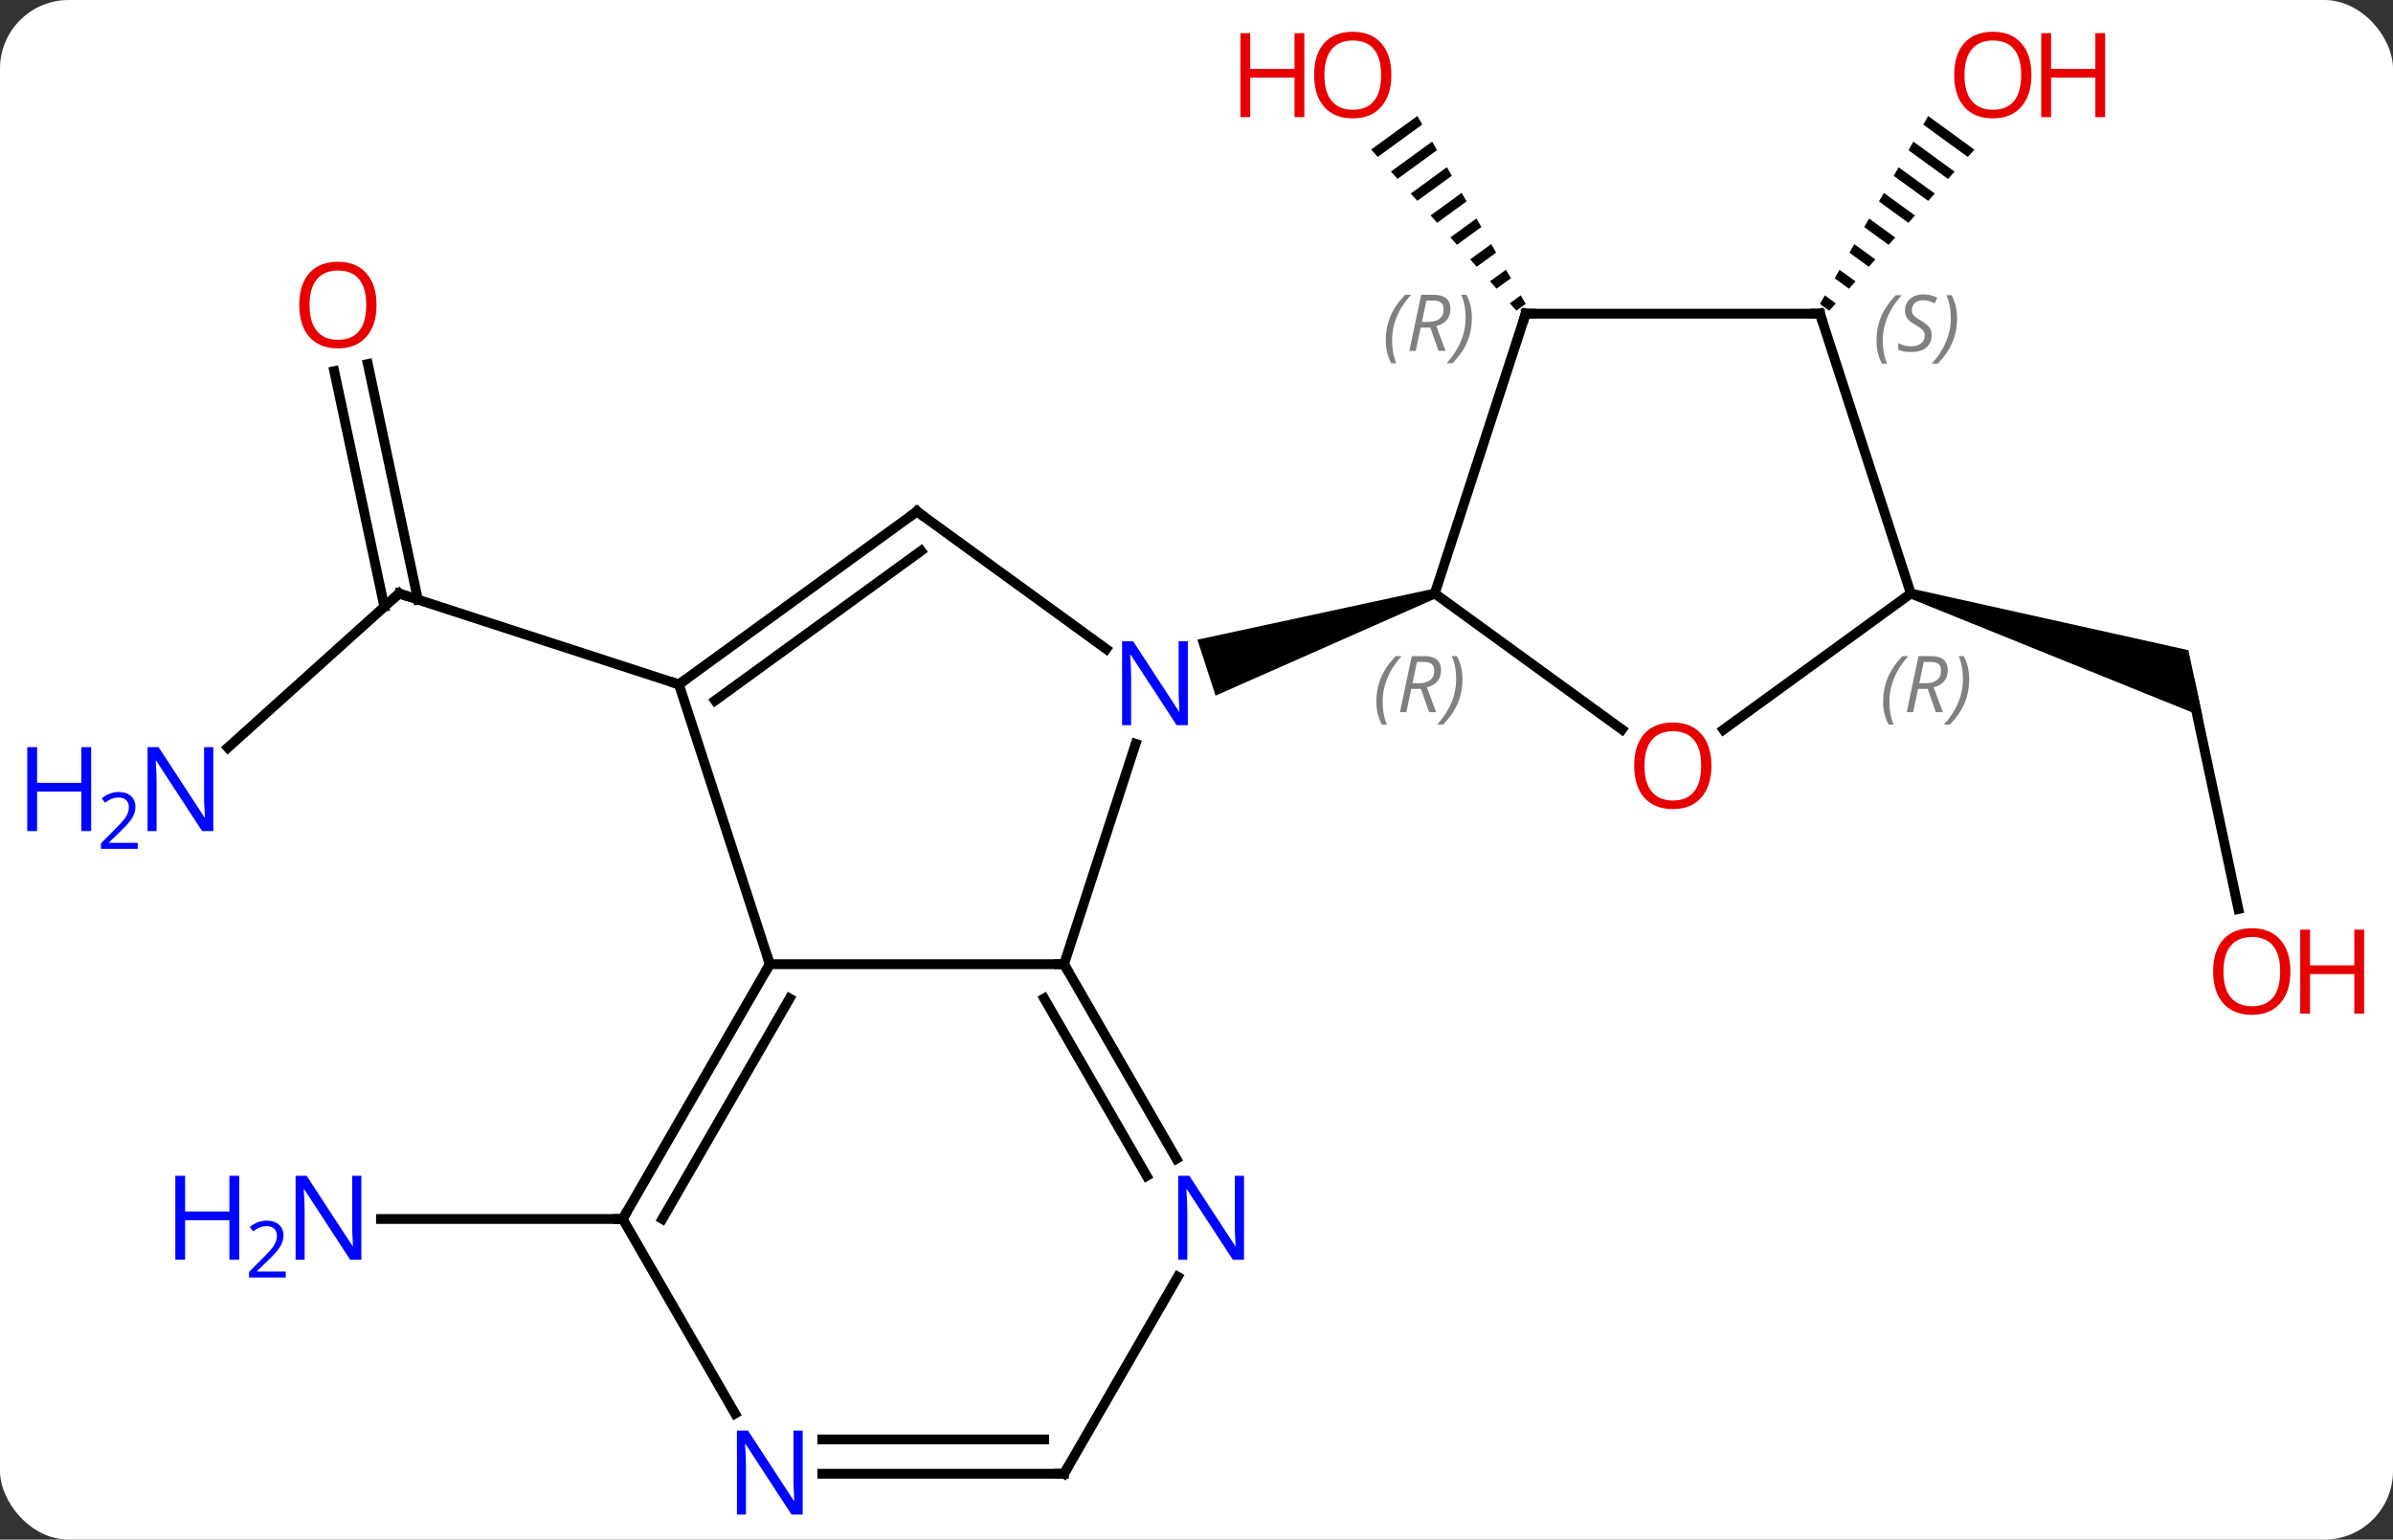 <svg width="244" viewBox="0 0 244 157" style="fill-opacity:1; color-rendering:auto; color-interpolation:auto; text-rendering:auto; stroke:black; stroke-linecap:square; stroke-miterlimit:10; shape-rendering:auto; stroke-opacity:1; fill:black; stroke-dasharray:none; font-weight:normal; stroke-width:1; font-family:'Open Sans'; font-style:normal; stroke-linejoin:miter; font-size:12; stroke-dashoffset:0; image-rendering:auto;" height="157" class="cas-substance-image" xmlns:xlink="http://www.w3.org/1999/xlink" xmlns="http://www.w3.org/2000/svg"><rect x="0" y="0" width="244" height="157" fill="#333333" stroke="none"/><svg class="cas-substance-single-component"><rect y="0" x="0" width="244" stroke="none" ry="7" rx="7" height="157" fill="white" class="cas-substance-group"/><svg y="0" x="0" width="244" viewBox="0 0 244 157" style="fill:black;" height="157" class="cas-substance-single-component-image"><svg><g><g transform="translate(124,79)" style="text-rendering:geometricPrecision; color-rendering:optimizeQuality; color-interpolation:linearRGB; stroke-linecap:butt; image-rendering:optimizeQuality;"><path style="stroke:none;" d="M20.519 -67.173 L15.808 -63.746 L15.808 -63.746 L16.481 -62.999 L16.481 -62.999 L21.021 -66.302 L21.021 -66.302 L20.519 -67.173 ZM22.025 -64.561 L17.827 -61.507 L17.827 -61.507 L18.5 -60.76 L18.5 -60.76 L22.527 -63.69 L22.527 -63.69 L22.025 -64.561 ZM23.531 -61.948 L19.846 -59.267 L19.846 -59.267 L20.519 -58.521 L20.519 -58.521 L24.033 -61.077 L24.033 -61.077 L23.531 -61.948 ZM25.037 -59.335 L21.866 -57.028 L21.866 -57.028 L22.539 -56.282 L22.539 -56.282 L25.539 -58.464 L25.539 -58.464 L25.037 -59.335 ZM26.543 -56.723 L23.885 -54.789 L23.885 -54.789 L24.558 -54.042 L24.558 -54.042 L27.045 -55.852 L27.045 -55.852 L26.543 -56.723 ZM28.049 -54.11 L25.904 -52.549 L25.904 -52.549 L26.577 -51.803 L26.577 -51.803 L28.551 -53.239 L28.551 -53.239 L28.049 -54.11 ZM29.555 -51.497 L27.923 -50.31 L27.923 -50.31 L28.596 -49.564 L28.596 -49.564 L30.057 -50.626 L30.057 -50.626 L29.555 -51.497 ZM31.061 -48.885 L29.943 -48.071 L29.943 -48.071 L30.616 -47.324 L30.616 -47.324 L31.563 -48.014 L31.563 -48.014 L31.061 -48.885 Z"/><line y2="-2.763" y1="-18.48" x2="-100.765" x1="-83.31" style="fill:none;"/><line y2="-41.882" y1="-17.856" x2="-86.495" x1="-81.388" style="fill:none;"/><line y2="-41.154" y1="-17.128" x2="-89.918" x1="-84.812" style="fill:none;"/><line y2="-9.21" y1="-18.48" x2="-54.777" x1="-83.31" style="fill:none;"/><line y2="45.303" y1="45.303" x2="-60.507" x1="-85.155" style="fill:none;"/><line y2="13.7" y1="-9.21" x2="104.236" x1="99.366" style="fill:none;"/><path style="stroke:none;" d="M70.681 -18.005 L70.99 -18.956 L99.135 -12.702 L100.575 -5.926 Z"/><path style="stroke:none;" d="M72.605 -67.167 L72.103 -66.296 L76.644 -62.992 L76.644 -62.992 L77.318 -63.739 L77.318 -63.739 L72.605 -67.167 ZM71.1 -64.554 L70.598 -63.683 L70.598 -63.683 L74.625 -60.753 L75.298 -61.499 L75.298 -61.499 L71.1 -64.554 ZM69.594 -61.941 L69.092 -61.07 L69.092 -61.07 L72.606 -58.514 L73.279 -59.26 L69.594 -61.941 ZM68.088 -59.328 L67.587 -58.458 L67.587 -58.458 L70.587 -56.275 L70.587 -56.275 L71.26 -57.021 L71.26 -57.021 L68.088 -59.328 ZM66.583 -56.716 L66.081 -55.845 L66.081 -55.845 L68.568 -54.035 L68.568 -54.035 L69.241 -54.782 L66.583 -56.716 ZM65.077 -54.103 L64.576 -53.232 L66.549 -51.796 L66.549 -51.796 L67.222 -52.543 L67.222 -52.543 L65.077 -54.103 ZM63.572 -51.49 L63.07 -50.619 L63.07 -50.619 L64.53 -49.557 L65.203 -50.304 L65.203 -50.304 L63.572 -51.49 ZM62.066 -48.877 L61.565 -48.006 L61.565 -48.006 L62.511 -47.318 L63.184 -48.064 L63.184 -48.064 L62.066 -48.877 Z"/><line y2="19.32" y1="-3.152" x2="-15.507" x1="-8.206" style="fill:none;"/><line y2="-26.844" y1="-12.821" x2="-30.507" x1="-11.207" style="fill:none;"/><path style="stroke:none;" d="M22.139 -18.956 L22.448 -18.005 L-0.056 -8.064 L-1.91 -13.77 Z"/><line y2="19.32" y1="19.32" x2="-45.507" x1="-15.507" style="fill:none;"/><line y2="39.165" y1="19.32" x2="-4.051" x1="-15.507" style="fill:none;"/><line y2="40.914" y1="22.82" x2="-7.082" x1="-17.528" style="fill:none;"/><line y2="-9.21" y1="-26.844" x2="-54.777" x1="-30.507" style="fill:none;"/><line y2="-7.566" y1="-22.825" x2="-51.085" x1="-30.084" style="fill:none;"/><line y2="-9.21" y1="19.32" x2="-54.777" x1="-45.507" style="fill:none;"/><line y2="45.303" y1="19.32" x2="-60.507" x1="-45.507" style="fill:none;"/><line y2="45.303" y1="22.82" x2="-56.465" x1="-43.486" style="fill:none;"/><line y2="71.283" y1="51.191" x2="-15.507" x1="-3.907" style="fill:none;"/><line y2="65.145" y1="45.303" x2="-49.051" x1="-60.507" style="fill:none;"/><line y2="71.283" y1="71.283" x2="-40.155" x1="-15.507" style="fill:none;"/><line y2="67.783" y1="67.783" x2="-40.155" x1="-17.528" style="fill:none;"/><line y2="-4.613" y1="-18.48" x2="41.38" x1="22.293" style="fill:none;"/><line y2="-47.013" y1="-18.48" x2="31.566" x1="22.293" style="fill:none;"/><line y2="-18.48" y1="-4.598" x2="70.836" x1="51.731" style="fill:none;"/><line y2="-47.013" y1="-47.013" x2="61.566" x1="31.566" style="fill:none;"/><line y2="-47.013" y1="-18.48" x2="61.566" x1="70.836" style="fill:none;"/></g><g transform="translate(124,79)" style="fill:rgb(230,0,0); text-rendering:geometricPrecision; color-rendering:optimizeQuality; image-rendering:optimizeQuality; font-family:'Open Sans'; stroke:rgb(230,0,0); color-interpolation:linearRGB;"><path style="stroke:none;" d="M17.869 -71.353 Q17.869 -69.291 16.83 -68.111 Q15.791 -66.931 13.948 -66.931 Q12.057 -66.931 11.026 -68.096 Q9.995 -69.26 9.995 -71.369 Q9.995 -73.463 11.026 -74.611 Q12.057 -75.76 13.948 -75.76 Q15.807 -75.76 16.838 -74.588 Q17.869 -73.416 17.869 -71.353 ZM11.041 -71.353 Q11.041 -69.619 11.784 -68.713 Q12.526 -67.806 13.948 -67.806 Q15.37 -67.806 16.096 -68.705 Q16.823 -69.603 16.823 -71.353 Q16.823 -73.088 16.096 -73.978 Q15.37 -74.869 13.948 -74.869 Q12.526 -74.869 11.784 -73.971 Q11.041 -73.072 11.041 -71.353 Z"/><path style="stroke:none;" d="M8.995 -67.056 L7.995 -67.056 L7.995 -71.088 L3.479 -71.088 L3.479 -67.056 L2.479 -67.056 L2.479 -75.619 L3.479 -75.619 L3.479 -71.978 L7.995 -71.978 L7.995 -75.619 L8.995 -75.619 L8.995 -67.056 Z"/></g><g transform="translate(124,79)" style="stroke-linecap:butt; text-rendering:geometricPrecision; color-rendering:optimizeQuality; image-rendering:optimizeQuality; font-family:'Open Sans'; color-interpolation:linearRGB; stroke-miterlimit:5;"><path style="fill:none;" d="M-83.682 -18.145 L-83.31 -18.48 L-82.835 -18.326"/><path style="fill:rgb(0,5,255); stroke:none;" d="M-102.251 5.749 L-103.392 5.749 L-108.08 -1.438 L-108.126 -1.438 Q-108.033 -0.173 -108.033 0.874 L-108.033 5.749 L-108.955 5.749 L-108.955 -2.813 L-107.83 -2.813 L-103.158 4.343 L-103.111 4.343 Q-103.111 4.187 -103.158 3.327 Q-103.205 2.468 -103.189 2.093 L-103.189 -2.813 L-102.251 -2.813 L-102.251 5.749 Z"/><path style="fill:rgb(0,5,255); stroke:none;" d="M-114.705 5.749 L-115.705 5.749 L-115.705 1.718 L-120.22 1.718 L-120.22 5.749 L-121.22 5.749 L-121.22 -2.813 L-120.22 -2.813 L-120.22 0.827 L-115.705 0.827 L-115.705 -2.813 L-114.705 -2.813 L-114.705 5.749 Z"/><path style="fill:rgb(0,5,255); stroke:none;" d="M-109.955 7.559 L-113.705 7.559 L-113.705 6.996 L-112.205 5.481 Q-111.517 4.793 -111.298 4.496 Q-111.08 4.199 -110.97 3.918 Q-110.861 3.637 -110.861 3.309 Q-110.861 2.856 -111.134 2.59 Q-111.408 2.324 -111.908 2.324 Q-112.251 2.324 -112.572 2.441 Q-112.892 2.559 -113.283 2.856 L-113.626 2.418 Q-112.845 1.762 -111.908 1.762 Q-111.111 1.762 -110.65 2.176 Q-110.189 2.59 -110.189 3.277 Q-110.189 3.824 -110.494 4.356 Q-110.798 4.887 -111.642 5.699 L-112.892 6.918 L-112.892 6.949 L-109.955 6.949 L-109.955 7.559 Z"/><path style="fill:rgb(230,0,0); stroke:none;" d="M-85.609 -47.896 Q-85.609 -45.834 -86.649 -44.654 Q-87.688 -43.474 -89.531 -43.474 Q-91.422 -43.474 -92.453 -44.639 Q-93.484 -45.803 -93.484 -47.912 Q-93.484 -50.006 -92.453 -51.154 Q-91.422 -52.303 -89.531 -52.303 Q-87.672 -52.303 -86.641 -51.131 Q-85.609 -49.959 -85.609 -47.896 ZM-92.438 -47.896 Q-92.438 -46.162 -91.695 -45.256 Q-90.953 -44.349 -89.531 -44.349 Q-88.109 -44.349 -87.383 -45.248 Q-86.656 -46.146 -86.656 -47.896 Q-86.656 -49.631 -87.383 -50.521 Q-88.109 -51.412 -89.531 -51.412 Q-90.953 -51.412 -91.695 -50.514 Q-92.438 -49.615 -92.438 -47.896 Z"/><path style="fill:rgb(0,5,255); stroke:none;" d="M-87.155 49.459 L-88.296 49.459 L-92.984 42.272 L-93.03 42.272 Q-92.937 43.537 -92.937 44.584 L-92.937 49.459 L-93.859 49.459 L-93.859 40.897 L-92.734 40.897 L-88.062 48.053 L-88.015 48.053 Q-88.015 47.897 -88.062 47.037 Q-88.109 46.178 -88.093 45.803 L-88.093 40.897 L-87.155 40.897 L-87.155 49.459 Z"/><path style="fill:rgb(0,5,255); stroke:none;" d="M-99.609 49.459 L-100.609 49.459 L-100.609 45.428 L-105.124 45.428 L-105.124 49.459 L-106.124 49.459 L-106.124 40.897 L-105.124 40.897 L-105.124 44.537 L-100.609 44.537 L-100.609 40.897 L-99.609 40.897 L-99.609 49.459 Z"/><path style="fill:rgb(0,5,255); stroke:none;" d="M-94.859 51.269 L-98.609 51.269 L-98.609 50.706 L-97.109 49.191 Q-96.421 48.503 -96.202 48.206 Q-95.984 47.909 -95.874 47.628 Q-95.765 47.347 -95.765 47.019 Q-95.765 46.566 -96.038 46.3 Q-96.312 46.034 -96.812 46.034 Q-97.155 46.034 -97.476 46.151 Q-97.796 46.269 -98.187 46.566 L-98.53 46.128 Q-97.749 45.472 -96.812 45.472 Q-96.015 45.472 -95.554 45.886 Q-95.093 46.3 -95.093 46.987 Q-95.093 47.534 -95.398 48.066 Q-95.702 48.597 -96.546 49.409 L-97.796 50.628 L-97.796 50.659 L-94.859 50.659 L-94.859 51.269 Z"/><path style="fill:rgb(230,0,0); stroke:none;" d="M109.54 20.063 Q109.54 22.125 108.501 23.305 Q107.462 24.485 105.619 24.485 Q103.728 24.485 102.697 23.32 Q101.665 22.156 101.665 20.047 Q101.665 17.953 102.697 16.805 Q103.728 15.656 105.619 15.656 Q107.478 15.656 108.509 16.828 Q109.54 18 109.54 20.063 ZM102.712 20.063 Q102.712 21.797 103.455 22.703 Q104.197 23.61 105.619 23.61 Q107.04 23.61 107.767 22.711 Q108.494 21.813 108.494 20.063 Q108.494 18.328 107.767 17.438 Q107.04 16.547 105.619 16.547 Q104.197 16.547 103.455 17.445 Q102.712 18.344 102.712 20.063 Z"/><path style="fill:rgb(230,0,0); stroke:none;" d="M117.056 24.36 L116.056 24.36 L116.056 20.328 L111.54 20.328 L111.54 24.36 L110.54 24.36 L110.54 15.797 L111.54 15.797 L111.54 19.438 L116.056 19.438 L116.056 15.797 L117.056 15.797 L117.056 24.36 Z"/><path style="fill:rgb(230,0,0); stroke:none;" d="M83.135 -71.353 Q83.135 -69.291 82.095 -68.111 Q81.056 -66.931 79.213 -66.931 Q77.322 -66.931 76.291 -68.096 Q75.26 -69.26 75.26 -71.369 Q75.26 -73.463 76.291 -74.611 Q77.322 -75.76 79.213 -75.76 Q81.072 -75.76 82.103 -74.588 Q83.135 -73.416 83.135 -71.353 ZM76.306 -71.353 Q76.306 -69.619 77.049 -68.713 Q77.791 -67.806 79.213 -67.806 Q80.635 -67.806 81.361 -68.705 Q82.088 -69.603 82.088 -71.353 Q82.088 -73.088 81.361 -73.978 Q80.635 -74.869 79.213 -74.869 Q77.791 -74.869 77.049 -73.971 Q76.306 -73.072 76.306 -71.353 Z"/><path style="fill:rgb(230,0,0); stroke:none;" d="M90.65 -67.056 L89.65 -67.056 L89.65 -71.088 L85.135 -71.088 L85.135 -67.056 L84.135 -67.056 L84.135 -75.619 L85.135 -75.619 L85.135 -71.978 L89.65 -71.978 L89.65 -75.619 L90.65 -75.619 L90.65 -67.056 Z"/><path style="fill:rgb(0,5,255); stroke:none;" d="M-2.885 -5.054 L-4.026 -5.054 L-8.714 -12.241 L-8.76 -12.241 Q-8.667 -10.976 -8.667 -9.929 L-8.667 -5.054 L-9.589 -5.054 L-9.589 -13.616 L-8.464 -13.616 L-3.792 -6.46 L-3.745 -6.46 Q-3.745 -6.616 -3.792 -7.476 Q-3.839 -8.335 -3.823 -8.71 L-3.823 -13.616 L-2.885 -13.616 L-2.885 -5.054 Z"/><path style="fill:none;" d="M-15.257 19.753 L-15.507 19.32 L-16.007 19.32"/><path style="fill:none;" d="M-30.102 -26.55 L-30.507 -26.844 L-30.912 -26.55"/><path style="fill:none;" d="M-45.757 19.753 L-45.507 19.32 L-45.661 18.845"/><path style="fill:rgb(0,5,255); stroke:none;" d="M2.845 49.459 L1.704 49.459 L-2.984 42.272 L-3.03 42.272 Q-2.937 43.537 -2.937 44.584 L-2.937 49.459 L-3.859 49.459 L-3.859 40.897 L-2.734 40.897 L1.938 48.053 L1.985 48.053 Q1.985 47.897 1.938 47.037 Q1.891 46.178 1.907 45.803 L1.907 40.897 L2.845 40.897 L2.845 49.459 Z"/><path style="fill:none;" d="M-54.373 -9.504 L-54.777 -9.21 L-55.252 -9.364"/><path style="fill:none;" d="M-60.257 44.87 L-60.507 45.303 L-61.007 45.303"/><path style="fill:none;" d="M-15.257 70.85 L-15.507 71.283 L-16.007 71.283"/><path style="fill:rgb(0,5,255); stroke:none;" d="M-42.155 75.439 L-43.296 75.439 L-47.984 68.252 L-48.03 68.252 Q-47.937 69.517 -47.937 70.564 L-47.937 75.439 L-48.859 75.439 L-48.859 66.877 L-47.734 66.877 L-43.062 74.033 L-43.015 74.033 Q-43.015 73.877 -43.062 73.017 Q-43.109 72.158 -43.093 71.783 L-43.093 66.877 L-42.155 66.877 L-42.155 75.439 Z"/></g><g transform="translate(124,79)" style="stroke-linecap:butt; font-size:8.4px; fill:gray; text-rendering:geometricPrecision; image-rendering:optimizeQuality; color-rendering:optimizeQuality; font-family:'Open Sans'; font-style:italic; stroke:gray; color-interpolation:linearRGB; stroke-miterlimit:5;"><path style="stroke:none;" d="M16.34 -7.439 Q16.34 -8.767 16.809 -9.892 Q17.278 -11.017 18.309 -12.095 L18.918 -12.095 Q17.95 -11.033 17.465 -9.861 Q16.981 -8.689 16.981 -7.455 Q16.981 -6.127 17.418 -5.111 L16.903 -5.111 Q16.34 -6.142 16.34 -7.439 ZM19.9 -8.752 L19.4 -6.377 L18.744 -6.377 L19.947 -12.095 L21.197 -12.095 Q22.931 -12.095 22.931 -10.658 Q22.931 -9.298 21.494 -8.908 L22.431 -6.377 L21.713 -6.377 L20.885 -8.752 L19.9 -8.752 ZM20.478 -11.502 Q20.088 -9.58 20.025 -9.33 L20.681 -9.33 Q21.431 -9.33 21.838 -9.658 Q22.244 -9.986 22.244 -10.611 Q22.244 -11.08 21.986 -11.291 Q21.728 -11.502 21.135 -11.502 L20.478 -11.502 ZM25.117 -9.752 Q25.117 -8.423 24.641 -7.291 Q24.164 -6.158 23.149 -5.111 L22.539 -5.111 Q24.477 -7.267 24.477 -9.752 Q24.477 -11.08 24.039 -12.095 L24.555 -12.095 Q25.117 -11.033 25.117 -9.752 Z"/></g><g transform="translate(124,79)" style="stroke-linecap:butt; fill:rgb(230,0,0); text-rendering:geometricPrecision; color-rendering:optimizeQuality; image-rendering:optimizeQuality; font-family:'Open Sans'; stroke:rgb(230,0,0); color-interpolation:linearRGB; stroke-miterlimit:5;"><path style="stroke:none;" d="M50.504 -0.916 Q50.504 1.146 49.464 2.326 Q48.425 3.506 46.582 3.506 Q44.691 3.506 43.66 2.341 Q42.629 1.177 42.629 -0.932 Q42.629 -3.026 43.66 -4.174 Q44.691 -5.323 46.582 -5.323 Q48.441 -5.323 49.472 -4.151 Q50.504 -2.979 50.504 -0.916 ZM43.675 -0.916 Q43.675 0.818 44.418 1.724 Q45.16 2.631 46.582 2.631 Q48.004 2.631 48.73 1.732 Q49.457 0.834 49.457 -0.916 Q49.457 -2.651 48.73 -3.541 Q48.004 -4.432 46.582 -4.432 Q45.16 -4.432 44.418 -3.534 Q43.675 -2.635 43.675 -0.916 Z"/><path style="fill:none; stroke:black;" d="M31.412 -46.538 L31.566 -47.013 L32.066 -47.013"/></g><g transform="translate(124,79)" style="stroke-linecap:butt; font-size:8.4px; fill:gray; text-rendering:geometricPrecision; image-rendering:optimizeQuality; color-rendering:optimizeQuality; font-family:'Open Sans'; font-style:italic; stroke:gray; color-interpolation:linearRGB; stroke-miterlimit:5;"><path style="stroke:none;" d="M17.3 -44.285 Q17.3 -45.613 17.769 -46.738 Q18.238 -47.863 19.269 -48.941 L19.879 -48.941 Q18.91 -47.879 18.425 -46.707 Q17.941 -45.535 17.941 -44.3 Q17.941 -42.972 18.379 -41.957 L17.863 -41.957 Q17.3 -42.988 17.3 -44.285 ZM20.86 -45.597 L20.36 -43.222 L19.704 -43.222 L20.907 -48.941 L22.157 -48.941 Q23.892 -48.941 23.892 -47.504 Q23.892 -46.144 22.454 -45.754 L23.392 -43.222 L22.673 -43.222 L21.845 -45.597 L20.86 -45.597 ZM21.439 -48.347 Q21.048 -46.425 20.985 -46.175 L21.642 -46.175 Q22.392 -46.175 22.798 -46.504 Q23.204 -46.832 23.204 -47.457 Q23.204 -47.925 22.946 -48.136 Q22.689 -48.347 22.095 -48.347 L21.439 -48.347 ZM26.078 -46.597 Q26.078 -45.269 25.601 -44.136 Q25.125 -43.004 24.109 -41.957 L23.5 -41.957 Q25.437 -44.113 25.437 -46.597 Q25.437 -47.925 25 -48.941 L25.515 -48.941 Q26.078 -47.879 26.078 -46.597 Z"/><path style="stroke:none;" d="M68.012 -7.439 Q68.012 -8.767 68.481 -9.892 Q68.949 -11.017 69.981 -12.095 L70.59 -12.095 Q69.621 -11.033 69.137 -9.861 Q68.652 -8.689 68.652 -7.455 Q68.652 -6.127 69.09 -5.111 L68.574 -5.111 Q68.012 -6.142 68.012 -7.439 ZM71.572 -8.752 L71.072 -6.377 L70.416 -6.377 L71.619 -12.095 L72.869 -12.095 Q74.603 -12.095 74.603 -10.658 Q74.603 -9.298 73.166 -8.908 L74.103 -6.377 L73.384 -6.377 L72.556 -8.752 L71.572 -8.752 ZM72.15 -11.502 Q71.759 -9.58 71.697 -9.33 L72.353 -9.33 Q73.103 -9.33 73.509 -9.658 Q73.916 -9.986 73.916 -10.611 Q73.916 -11.08 73.658 -11.291 Q73.4 -11.502 72.806 -11.502 L72.15 -11.502 ZM76.789 -9.752 Q76.789 -8.423 76.312 -7.291 Q75.836 -6.158 74.82 -5.111 L74.211 -5.111 Q76.148 -7.267 76.148 -9.752 Q76.148 -11.08 75.711 -12.095 L76.227 -12.095 Q76.789 -11.033 76.789 -9.752 Z"/><path style="fill:none; stroke:black;" d="M61.066 -47.013 L61.566 -47.013 L61.721 -46.538"/><path style="stroke:none;" d="M67.334 -44.246 Q67.334 -45.574 67.803 -46.699 Q68.272 -47.824 69.303 -48.902 L69.912 -48.902 Q68.944 -47.839 68.459 -46.668 Q67.975 -45.496 67.975 -44.261 Q67.975 -42.933 68.412 -41.918 L67.897 -41.918 Q67.334 -42.949 67.334 -44.246 ZM72.957 -44.839 Q72.957 -44.011 72.41 -43.558 Q71.863 -43.105 70.863 -43.105 Q70.457 -43.105 70.144 -43.16 Q69.832 -43.214 69.551 -43.355 L69.551 -44.011 Q70.176 -43.683 70.879 -43.683 Q71.504 -43.683 71.879 -43.98 Q72.254 -44.277 72.254 -44.793 Q72.254 -45.105 72.051 -45.332 Q71.848 -45.558 71.285 -45.886 Q70.691 -46.214 70.465 -46.543 Q70.238 -46.871 70.238 -47.324 Q70.238 -48.058 70.754 -48.519 Q71.269 -48.98 72.113 -48.98 Q72.488 -48.98 72.824 -48.902 Q73.16 -48.824 73.535 -48.652 L73.269 -48.058 Q73.019 -48.214 72.699 -48.3 Q72.379 -48.386 72.113 -48.386 Q71.582 -48.386 71.262 -48.113 Q70.941 -47.839 70.941 -47.371 Q70.941 -47.168 71.012 -47.019 Q71.082 -46.871 71.223 -46.738 Q71.363 -46.605 71.785 -46.355 Q72.348 -46.011 72.551 -45.816 Q72.754 -45.621 72.855 -45.386 Q72.957 -45.152 72.957 -44.839 ZM75.551 -46.558 Q75.551 -45.23 75.075 -44.097 Q74.598 -42.964 73.583 -41.918 L72.973 -41.918 Q74.911 -44.074 74.911 -46.558 Q74.911 -47.886 74.473 -48.902 L74.989 -48.902 Q75.551 -47.839 75.551 -46.558 Z"/></g></g></svg></svg></svg></svg>